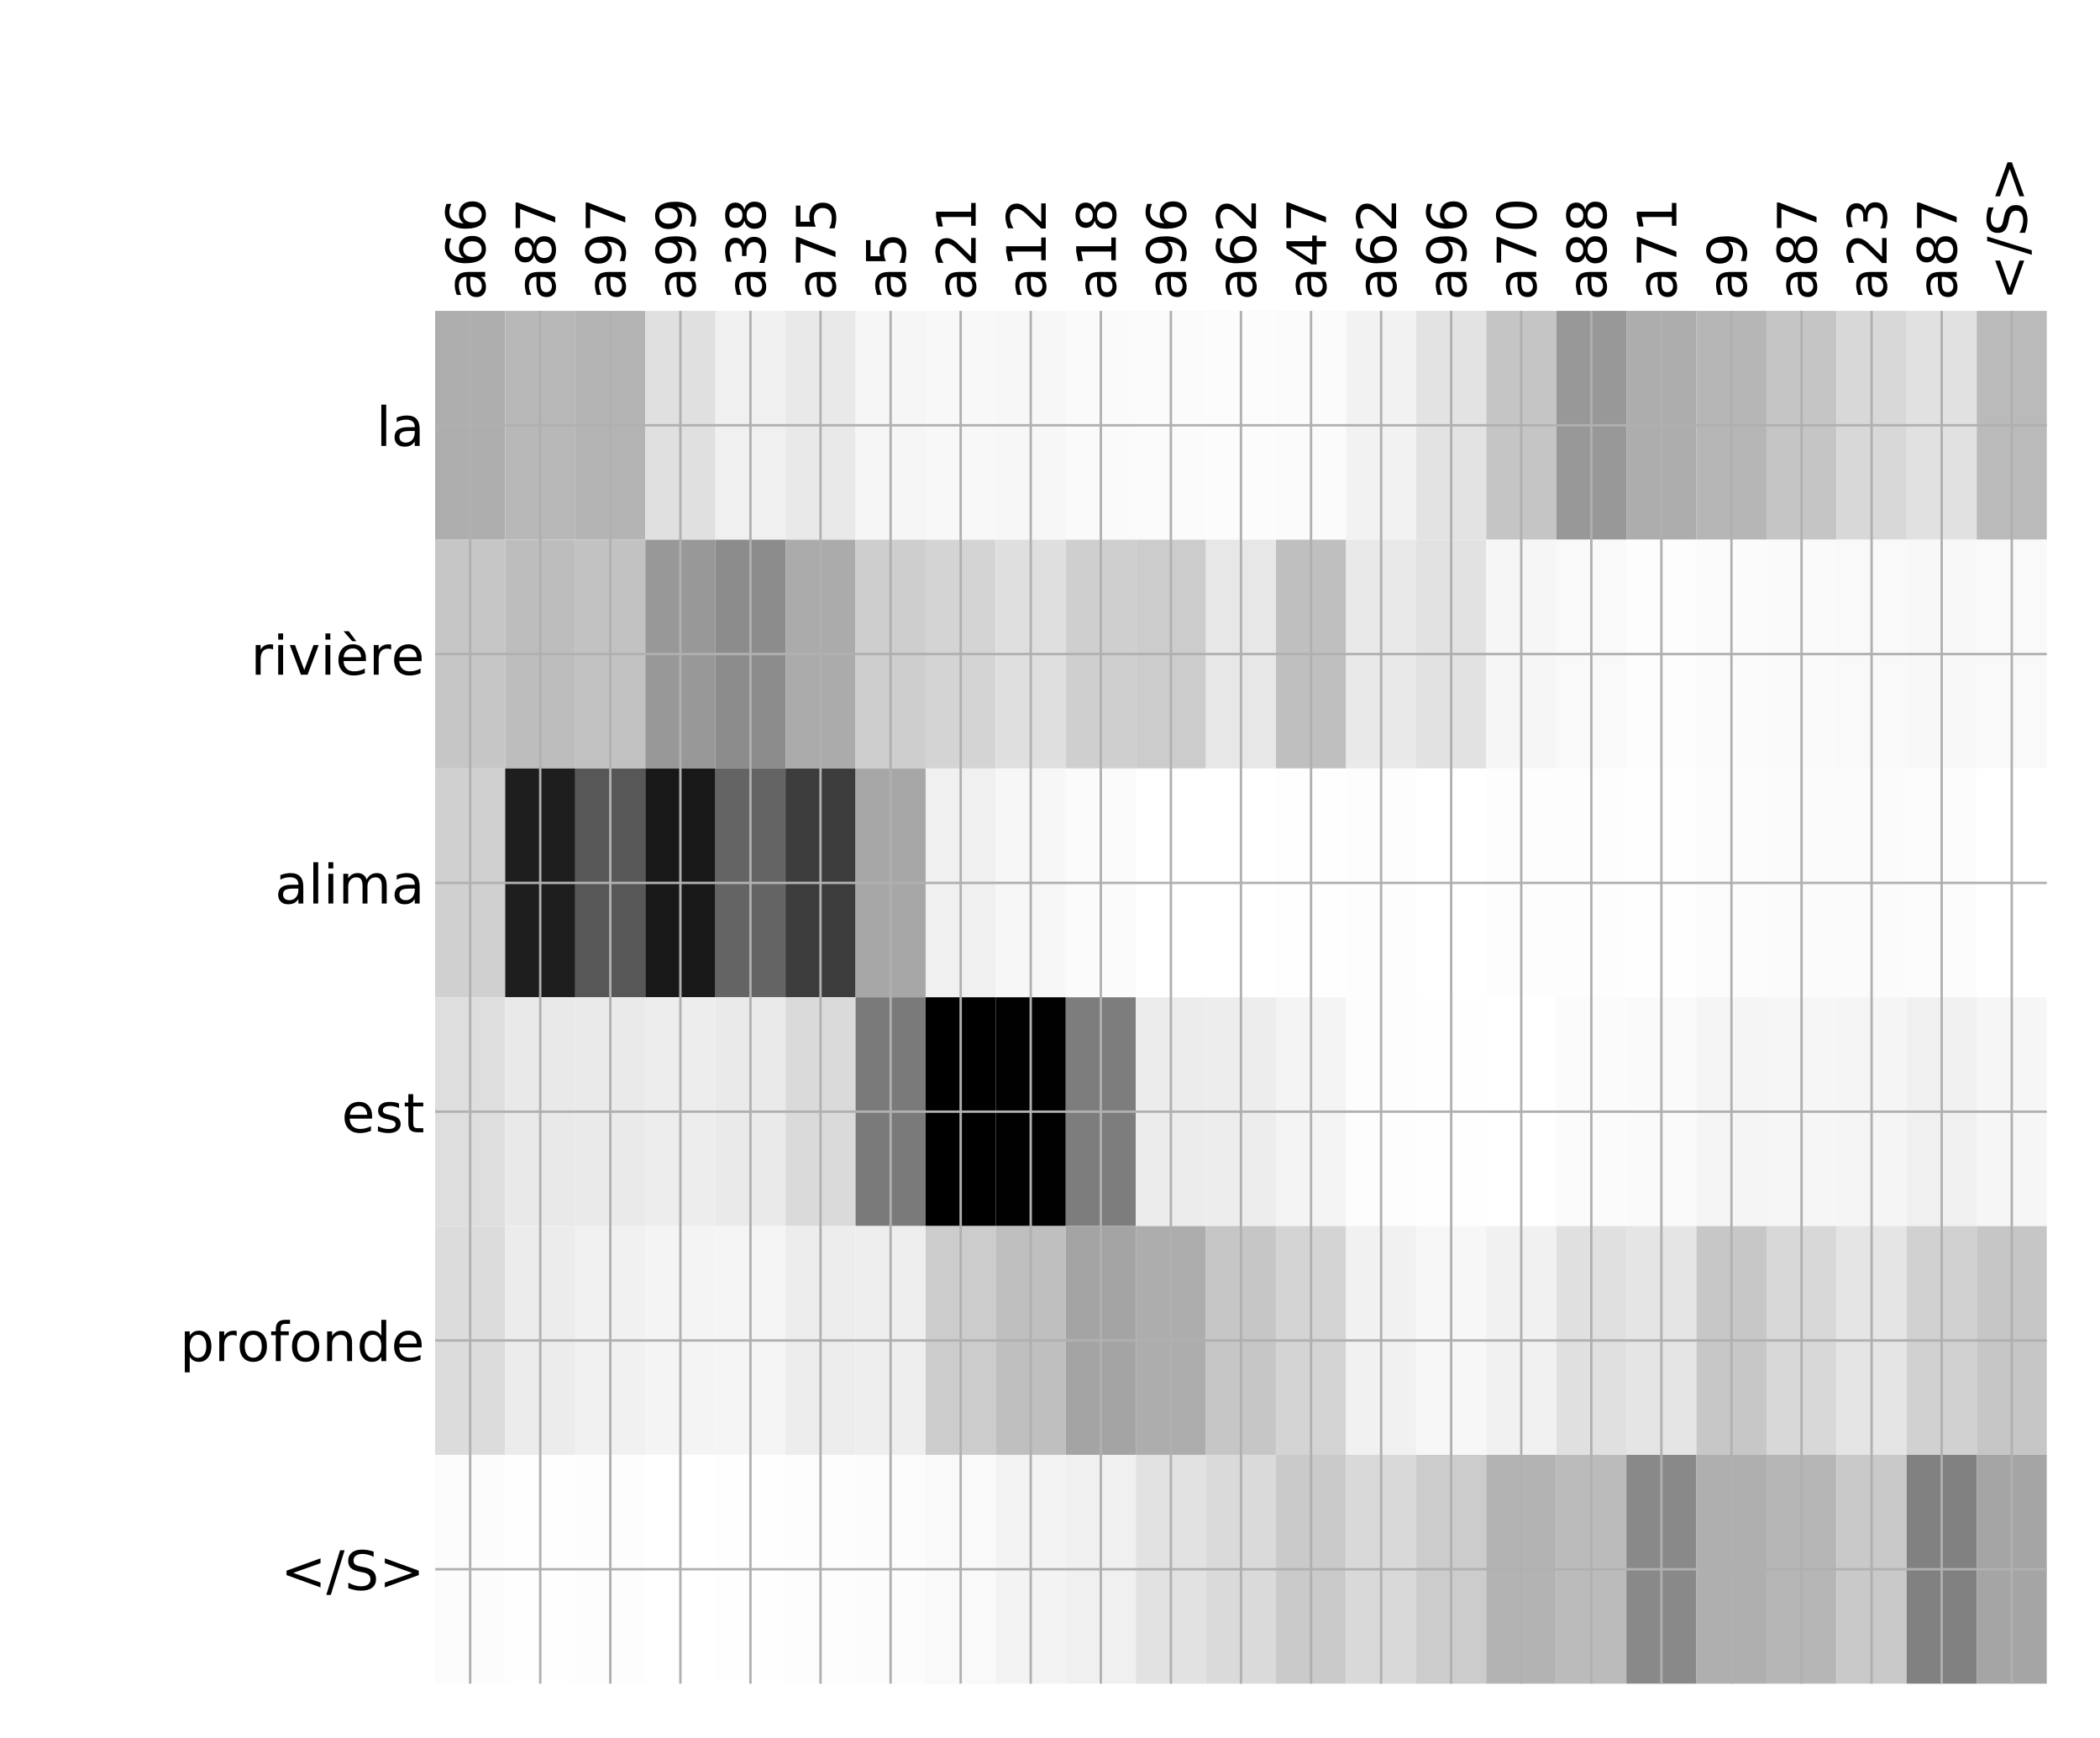 <?xml version="1.0" encoding="utf-8" standalone="no"?>
<!DOCTYPE svg PUBLIC "-//W3C//DTD SVG 1.1//EN"
  "http://www.w3.org/Graphics/SVG/1.1/DTD/svg11.dtd">
<!-- Created with matplotlib (http://matplotlib.org/) -->
<svg height="576pt" version="1.1" viewBox="0 0 696 576" width="696pt" xmlns="http://www.w3.org/2000/svg" xmlns:xlink="http://www.w3.org/1999/xlink">
 <defs>
  <style type="text/css">
*{stroke-linecap:butt;stroke-linejoin:round;}
  </style>
 </defs>
 <g id="figure_1">
  <g id="patch_1">
   <path d="M 0 576 
L 696 576 
L 696 0 
L 0 0 
z
" style="fill:#ffffff;"/>
  </g>
  <g id="axes_1">
   <g id="PolyCollection_1">
    <path clip-path="url(#p028d662ecb)" d="M 144.215 103.033 
L 144.215 178.861 
L 167.438 178.861 
L 167.438 103.033 
L 144.215 103.033 
z
" style="fill:#aeaeae;"/>
    <path clip-path="url(#p028d662ecb)" d="M 167.438 103.033 
L 167.438 178.861 
L 190.662 178.861 
L 190.662 103.033 
L 167.438 103.033 
z
" style="fill:#b8b8b8;"/>
    <path clip-path="url(#p028d662ecb)" d="M 190.662 103.033 
L 190.662 178.861 
L 213.886 178.861 
L 213.886 103.033 
L 190.662 103.033 
z
" style="fill:#b4b4b4;"/>
    <path clip-path="url(#p028d662ecb)" d="M 213.886 103.033 
L 213.886 178.861 
L 237.11 178.861 
L 237.11 103.033 
L 213.886 103.033 
z
" style="fill:#e0e0e0;"/>
    <path clip-path="url(#p028d662ecb)" d="M 237.11 103.033 
L 237.11 178.861 
L 260.334 178.861 
L 260.334 103.033 
L 237.11 103.033 
z
" style="fill:#f0f0f0;"/>
    <path clip-path="url(#p028d662ecb)" d="M 260.334 103.033 
L 260.334 178.861 
L 283.558 178.861 
L 283.558 103.033 
L 260.334 103.033 
z
" style="fill:#e9e9e9;"/>
    <path clip-path="url(#p028d662ecb)" d="M 283.558 103.033 
L 283.558 178.861 
L 306.782 178.861 
L 306.782 103.033 
L 283.558 103.033 
z
" style="fill:#f6f6f6;"/>
    <path clip-path="url(#p028d662ecb)" d="M 306.782 103.033 
L 306.782 178.861 
L 330.006 178.861 
L 330.006 103.033 
L 306.782 103.033 
z
" style="fill:#f8f8f8;"/>
    <path clip-path="url(#p028d662ecb)" d="M 330.006 103.033 
L 330.006 178.861 
L 353.229 178.861 
L 353.229 103.033 
L 330.006 103.033 
z
" style="fill:#f7f7f7;"/>
    <path clip-path="url(#p028d662ecb)" d="M 353.229 103.033 
L 353.229 178.861 
L 376.453 178.861 
L 376.453 103.033 
L 353.229 103.033 
z
" style="fill:#fafafa;"/>
    <path clip-path="url(#p028d662ecb)" d="M 376.453 103.033 
L 376.453 178.861 
L 399.677 178.861 
L 399.677 103.033 
L 376.453 103.033 
z
" style="fill:#fbfbfb;"/>
    <path clip-path="url(#p028d662ecb)" d="M 399.677 103.033 
L 399.677 178.861 
L 422.901 178.861 
L 422.901 103.033 
L 399.677 103.033 
z
" style="fill:#fcfcfc;"/>
    <path clip-path="url(#p028d662ecb)" d="M 422.901 103.033 
L 422.901 178.861 
L 446.125 178.861 
L 446.125 103.033 
L 422.901 103.033 
z
" style="fill:#fbfbfb;"/>
    <path clip-path="url(#p028d662ecb)" d="M 446.125 103.033 
L 446.125 178.861 
L 469.349 178.861 
L 469.349 103.033 
L 446.125 103.033 
z
" style="fill:#f2f2f2;"/>
    <path clip-path="url(#p028d662ecb)" d="M 469.349 103.033 
L 469.349 178.861 
L 492.573 178.861 
L 492.573 103.033 
L 469.349 103.033 
z
" style="fill:#e3e3e3;"/>
    <path clip-path="url(#p028d662ecb)" d="M 492.573 103.033 
L 492.573 178.861 
L 515.796 178.861 
L 515.796 103.033 
L 492.573 103.033 
z
" style="fill:#c5c5c5;"/>
    <path clip-path="url(#p028d662ecb)" d="M 515.796 103.033 
L 515.796 178.861 
L 539.02 178.861 
L 539.02 103.033 
L 515.796 103.033 
z
" style="fill:#989898;"/>
    <path clip-path="url(#p028d662ecb)" d="M 539.02 103.033 
L 539.02 178.861 
L 562.244 178.861 
L 562.244 103.033 
L 539.02 103.033 
z
" style="fill:#adadad;"/>
    <path clip-path="url(#p028d662ecb)" d="M 562.244 103.033 
L 562.244 178.861 
L 585.468 178.861 
L 585.468 103.033 
L 562.244 103.033 
z
" style="fill:#b6b6b6;"/>
    <path clip-path="url(#p028d662ecb)" d="M 585.468 103.033 
L 585.468 178.861 
L 608.692 178.861 
L 608.692 103.033 
L 585.468 103.033 
z
" style="fill:#c5c5c5;"/>
    <path clip-path="url(#p028d662ecb)" d="M 608.692 103.033 
L 608.692 178.861 
L 631.916 178.861 
L 631.916 103.033 
L 608.692 103.033 
z
" style="fill:#d8d8d8;"/>
    <path clip-path="url(#p028d662ecb)" d="M 631.916 103.033 
L 631.916 178.861 
L 655.14 178.861 
L 655.14 103.033 
L 631.916 103.033 
z
" style="fill:#e1e1e1;"/>
    <path clip-path="url(#p028d662ecb)" d="M 655.14 103.033 
L 655.14 178.861 
L 678.364 178.861 
L 678.364 103.033 
L 655.14 103.033 
z
" style="fill:#bababa;"/>
    <path clip-path="url(#p028d662ecb)" d="M 144.215 178.861 
L 144.215 254.689 
L 167.438 254.689 
L 167.438 178.861 
L 144.215 178.861 
z
" style="fill:#c6c6c6;"/>
    <path clip-path="url(#p028d662ecb)" d="M 167.438 178.861 
L 167.438 254.689 
L 190.662 254.689 
L 190.662 178.861 
L 167.438 178.861 
z
" style="fill:#bdbdbd;"/>
    <path clip-path="url(#p028d662ecb)" d="M 190.662 178.861 
L 190.662 254.689 
L 213.886 254.689 
L 213.886 178.861 
L 190.662 178.861 
z
" style="fill:#c2c2c2;"/>
    <path clip-path="url(#p028d662ecb)" d="M 213.886 178.861 
L 213.886 254.689 
L 237.11 254.689 
L 237.11 178.861 
L 213.886 178.861 
z
" style="fill:#989898;"/>
    <path clip-path="url(#p028d662ecb)" d="M 237.11 178.861 
L 237.11 254.689 
L 260.334 254.689 
L 260.334 178.861 
L 237.11 178.861 
z
" style="fill:#8c8c8c;"/>
    <path clip-path="url(#p028d662ecb)" d="M 260.334 178.861 
L 260.334 254.689 
L 283.558 254.689 
L 283.558 178.861 
L 260.334 178.861 
z
" style="fill:#ababab;"/>
    <path clip-path="url(#p028d662ecb)" d="M 283.558 178.861 
L 283.558 254.689 
L 306.782 254.689 
L 306.782 178.861 
L 283.558 178.861 
z
" style="fill:#cecece;"/>
    <path clip-path="url(#p028d662ecb)" d="M 306.782 178.861 
L 306.782 254.689 
L 330.006 254.689 
L 330.006 178.861 
L 306.782 178.861 
z
" style="fill:#d4d4d4;"/>
    <path clip-path="url(#p028d662ecb)" d="M 330.006 178.861 
L 330.006 254.689 
L 353.229 254.689 
L 353.229 178.861 
L 330.006 178.861 
z
" style="fill:#dfdfdf;"/>
    <path clip-path="url(#p028d662ecb)" d="M 353.229 178.861 
L 353.229 254.689 
L 376.453 254.689 
L 376.453 178.861 
L 353.229 178.861 
z
" style="fill:#cfcfcf;"/>
    <path clip-path="url(#p028d662ecb)" d="M 376.453 178.861 
L 376.453 254.689 
L 399.677 254.689 
L 399.677 178.861 
L 376.453 178.861 
z
" style="fill:#cccccc;"/>
    <path clip-path="url(#p028d662ecb)" d="M 399.677 178.861 
L 399.677 254.689 
L 422.901 254.689 
L 422.901 178.861 
L 399.677 178.861 
z
" style="fill:#e7e7e7;"/>
    <path clip-path="url(#p028d662ecb)" d="M 422.901 178.861 
L 422.901 254.689 
L 446.125 254.689 
L 446.125 178.861 
L 422.901 178.861 
z
" style="fill:#bfbfbf;"/>
    <path clip-path="url(#p028d662ecb)" d="M 446.125 178.861 
L 446.125 254.689 
L 469.349 254.689 
L 469.349 178.861 
L 446.125 178.861 
z
" style="fill:#e9e9e9;"/>
    <path clip-path="url(#p028d662ecb)" d="M 469.349 178.861 
L 469.349 254.689 
L 492.573 254.689 
L 492.573 178.861 
L 469.349 178.861 
z
" style="fill:#e2e2e2;"/>
    <path clip-path="url(#p028d662ecb)" d="M 492.573 178.861 
L 492.573 254.689 
L 515.796 254.689 
L 515.796 178.861 
L 492.573 178.861 
z
" style="fill:#f6f6f6;"/>
    <path clip-path="url(#p028d662ecb)" d="M 515.796 178.861 
L 515.796 254.689 
L 539.02 254.689 
L 539.02 178.861 
L 515.796 178.861 
z
" style="fill:#f9f9f9;"/>
    <path clip-path="url(#p028d662ecb)" d="M 539.02 178.861 
L 539.02 254.689 
L 562.244 254.689 
L 562.244 178.861 
L 539.02 178.861 
z
" style="fill:#fdfdfd;"/>
    <path clip-path="url(#p028d662ecb)" d="M 562.244 178.861 
L 562.244 254.689 
L 585.468 254.689 
L 585.468 178.861 
L 562.244 178.861 
z
" style="fill:#fbfbfb;"/>
    <path clip-path="url(#p028d662ecb)" d="M 585.468 178.861 
L 585.468 254.689 
L 608.692 254.689 
L 608.692 178.861 
L 585.468 178.861 
z
" style="fill:#fafafa;"/>
    <path clip-path="url(#p028d662ecb)" d="M 608.692 178.861 
L 608.692 254.689 
L 631.916 254.689 
L 631.916 178.861 
L 608.692 178.861 
z
" style="fill:#f9f9f9;"/>
    <path clip-path="url(#p028d662ecb)" d="M 631.916 178.861 
L 631.916 254.689 
L 655.14 254.689 
L 655.14 178.861 
L 631.916 178.861 
z
" style="fill:#f8f8f8;"/>
    <path clip-path="url(#p028d662ecb)" d="M 655.14 178.861 
L 655.14 254.689 
L 678.364 254.689 
L 678.364 178.861 
L 655.14 178.861 
z
" style="fill:#f9f9f9;"/>
    <path clip-path="url(#p028d662ecb)" d="M 144.215 254.689 
L 144.215 330.517 
L 167.438 330.517 
L 167.438 254.689 
L 144.215 254.689 
z
" style="fill:#d0d0d0;"/>
    <path clip-path="url(#p028d662ecb)" d="M 167.438 254.689 
L 167.438 330.517 
L 190.662 330.517 
L 190.662 254.689 
L 167.438 254.689 
z
" style="fill:#1e1e1e;"/>
    <path clip-path="url(#p028d662ecb)" d="M 190.662 254.689 
L 190.662 330.517 
L 213.886 330.517 
L 213.886 254.689 
L 190.662 254.689 
z
" style="fill:#575757;"/>
    <path clip-path="url(#p028d662ecb)" d="M 213.886 254.689 
L 213.886 330.517 
L 237.11 330.517 
L 237.11 254.689 
L 213.886 254.689 
z
" style="fill:#181818;"/>
    <path clip-path="url(#p028d662ecb)" d="M 237.11 254.689 
L 237.11 330.517 
L 260.334 330.517 
L 260.334 254.689 
L 237.11 254.689 
z
" style="fill:#646464;"/>
    <path clip-path="url(#p028d662ecb)" d="M 260.334 254.689 
L 260.334 330.517 
L 283.558 330.517 
L 283.558 254.689 
L 260.334 254.689 
z
" style="fill:#3c3c3c;"/>
    <path clip-path="url(#p028d662ecb)" d="M 283.558 254.689 
L 283.558 330.517 
L 306.782 330.517 
L 306.782 254.689 
L 283.558 254.689 
z
" style="fill:#a7a7a7;"/>
    <path clip-path="url(#p028d662ecb)" d="M 306.782 254.689 
L 306.782 330.517 
L 330.006 330.517 
L 330.006 254.689 
L 306.782 254.689 
z
" style="fill:#f0f0f0;"/>
    <path clip-path="url(#p028d662ecb)" d="M 330.006 254.689 
L 330.006 330.517 
L 353.229 330.517 
L 353.229 254.689 
L 330.006 254.689 
z
" style="fill:#f7f7f7;"/>
    <path clip-path="url(#p028d662ecb)" d="M 353.229 254.689 
L 353.229 330.517 
L 376.453 330.517 
L 376.453 254.689 
L 353.229 254.689 
z
" style="fill:#fbfbfb;"/>
    <path clip-path="url(#p028d662ecb)" d="M 376.453 254.689 
L 376.453 330.517 
L 399.677 330.517 
L 399.677 254.689 
L 376.453 254.689 
z
" style="fill:#ffffff;"/>
    <path clip-path="url(#p028d662ecb)" d="M 399.677 254.689 
L 399.677 330.517 
L 422.901 330.517 
L 422.901 254.689 
L 399.677 254.689 
z
" style="fill:#ffffff;"/>
    <path clip-path="url(#p028d662ecb)" d="M 422.901 254.689 
L 422.901 330.517 
L 446.125 330.517 
L 446.125 254.689 
L 422.901 254.689 
z
" style="fill:#fefefe;"/>
    <path clip-path="url(#p028d662ecb)" d="M 446.125 254.689 
L 446.125 330.517 
L 469.349 330.517 
L 469.349 254.689 
L 446.125 254.689 
z
" style="fill:#fdfdfd;"/>
    <path clip-path="url(#p028d662ecb)" d="M 469.349 254.689 
L 469.349 330.517 
L 492.573 330.517 
L 492.573 254.689 
L 469.349 254.689 
z
" style="fill:#ffffff;"/>
    <path clip-path="url(#p028d662ecb)" d="M 492.573 254.689 
L 492.573 330.517 
L 515.796 330.517 
L 515.796 254.689 
L 492.573 254.689 
z
" style="fill:#fdfdfd;"/>
    <path clip-path="url(#p028d662ecb)" d="M 515.796 254.689 
L 515.796 330.517 
L 539.02 330.517 
L 539.02 254.689 
L 515.796 254.689 
z
" style="fill:#fdfdfd;"/>
    <path clip-path="url(#p028d662ecb)" d="M 539.02 254.689 
L 539.02 330.517 
L 562.244 330.517 
L 562.244 254.689 
L 539.02 254.689 
z
" style="fill:#fefefe;"/>
    <path clip-path="url(#p028d662ecb)" d="M 562.244 254.689 
L 562.244 330.517 
L 585.468 330.517 
L 585.468 254.689 
L 562.244 254.689 
z
" style="fill:#fcfcfc;"/>
    <path clip-path="url(#p028d662ecb)" d="M 585.468 254.689 
L 585.468 330.517 
L 608.692 330.517 
L 608.692 254.689 
L 585.468 254.689 
z
" style="fill:#fbfbfb;"/>
    <path clip-path="url(#p028d662ecb)" d="M 608.692 254.689 
L 608.692 330.517 
L 631.916 330.517 
L 631.916 254.689 
L 608.692 254.689 
z
" style="fill:#fbfbfb;"/>
    <path clip-path="url(#p028d662ecb)" d="M 631.916 254.689 
L 631.916 330.517 
L 655.14 330.517 
L 655.14 254.689 
L 631.916 254.689 
z
" style="fill:#fcfcfc;"/>
    <path clip-path="url(#p028d662ecb)" d="M 655.14 254.689 
L 655.14 330.517 
L 678.364 330.517 
L 678.364 254.689 
L 655.14 254.689 
z
" style="fill:#ffffff;"/>
    <path clip-path="url(#p028d662ecb)" d="M 144.215 330.517 
L 144.215 406.344 
L 167.438 406.344 
L 167.438 330.517 
L 144.215 330.517 
z
" style="fill:#dedede;"/>
    <path clip-path="url(#p028d662ecb)" d="M 167.438 330.517 
L 167.438 406.344 
L 190.662 406.344 
L 190.662 330.517 
L 167.438 330.517 
z
" style="fill:#e9e9e9;"/>
    <path clip-path="url(#p028d662ecb)" d="M 190.662 330.517 
L 190.662 406.344 
L 213.886 406.344 
L 213.886 330.517 
L 190.662 330.517 
z
" style="fill:#eaeaea;"/>
    <path clip-path="url(#p028d662ecb)" d="M 213.886 330.517 
L 213.886 406.344 
L 237.11 406.344 
L 237.11 330.517 
L 213.886 330.517 
z
" style="fill:#ededed;"/>
    <path clip-path="url(#p028d662ecb)" d="M 237.11 330.517 
L 237.11 406.344 
L 260.334 406.344 
L 260.334 330.517 
L 237.11 330.517 
z
" style="fill:#eaeaea;"/>
    <path clip-path="url(#p028d662ecb)" d="M 260.334 330.517 
L 260.334 406.344 
L 283.558 406.344 
L 283.558 330.517 
L 260.334 330.517 
z
" style="fill:#dadada;"/>
    <path clip-path="url(#p028d662ecb)" d="M 283.558 330.517 
L 283.558 406.344 
L 306.782 406.344 
L 306.782 330.517 
L 283.558 330.517 
z
" style="fill:#7a7a7a;"/>
    <path clip-path="url(#p028d662ecb)" d="M 306.782 330.517 
L 306.782 406.344 
L 330.006 406.344 
L 330.006 330.517 
L 306.782 330.517 
z
"/>
    <path clip-path="url(#p028d662ecb)" d="M 330.006 330.517 
L 330.006 406.344 
L 353.229 406.344 
L 353.229 330.517 
L 330.006 330.517 
z
" style="fill:#010101;"/>
    <path clip-path="url(#p028d662ecb)" d="M 353.229 330.517 
L 353.229 406.344 
L 376.453 406.344 
L 376.453 330.517 
L 353.229 330.517 
z
" style="fill:#7d7d7d;"/>
    <path clip-path="url(#p028d662ecb)" d="M 376.453 330.517 
L 376.453 406.344 
L 399.677 406.344 
L 399.677 330.517 
L 376.453 330.517 
z
" style="fill:#ececec;"/>
    <path clip-path="url(#p028d662ecb)" d="M 399.677 330.517 
L 399.677 406.344 
L 422.901 406.344 
L 422.901 330.517 
L 399.677 330.517 
z
" style="fill:#ededed;"/>
    <path clip-path="url(#p028d662ecb)" d="M 422.901 330.517 
L 422.901 406.344 
L 446.125 406.344 
L 446.125 330.517 
L 422.901 330.517 
z
" style="fill:#f4f4f4;"/>
    <path clip-path="url(#p028d662ecb)" d="M 446.125 330.517 
L 446.125 406.344 
L 469.349 406.344 
L 469.349 330.517 
L 446.125 330.517 
z
" style="fill:#fdfdfd;"/>
    <path clip-path="url(#p028d662ecb)" d="M 469.349 330.517 
L 469.349 406.344 
L 492.573 406.344 
L 492.573 330.517 
L 469.349 330.517 
z
" style="fill:#fefefe;"/>
    <path clip-path="url(#p028d662ecb)" d="M 492.573 330.517 
L 492.573 406.344 
L 515.796 406.344 
L 515.796 330.517 
L 492.573 330.517 
z
" style="fill:#ffffff;"/>
    <path clip-path="url(#p028d662ecb)" d="M 515.796 330.517 
L 515.796 406.344 
L 539.02 406.344 
L 539.02 330.517 
L 515.796 330.517 
z
" style="fill:#fbfbfb;"/>
    <path clip-path="url(#p028d662ecb)" d="M 539.02 330.517 
L 539.02 406.344 
L 562.244 406.344 
L 562.244 330.517 
L 539.02 330.517 
z
" style="fill:#fafafa;"/>
    <path clip-path="url(#p028d662ecb)" d="M 562.244 330.517 
L 562.244 406.344 
L 585.468 406.344 
L 585.468 330.517 
L 562.244 330.517 
z
" style="fill:#f5f5f5;"/>
    <path clip-path="url(#p028d662ecb)" d="M 585.468 330.517 
L 585.468 406.344 
L 608.692 406.344 
L 608.692 330.517 
L 585.468 330.517 
z
" style="fill:#f6f6f6;"/>
    <path clip-path="url(#p028d662ecb)" d="M 608.692 330.517 
L 608.692 406.344 
L 631.916 406.344 
L 631.916 330.517 
L 608.692 330.517 
z
" style="fill:#f5f5f5;"/>
    <path clip-path="url(#p028d662ecb)" d="M 631.916 330.517 
L 631.916 406.344 
L 655.14 406.344 
L 655.14 330.517 
L 631.916 330.517 
z
" style="fill:#f0f0f0;"/>
    <path clip-path="url(#p028d662ecb)" d="M 655.14 330.517 
L 655.14 406.344 
L 678.364 406.344 
L 678.364 330.517 
L 655.14 330.517 
z
" style="fill:#f6f6f6;"/>
    <path clip-path="url(#p028d662ecb)" d="M 144.215 406.344 
L 144.215 482.172 
L 167.438 482.172 
L 167.438 406.344 
L 144.215 406.344 
z
" style="fill:#dcdcdc;"/>
    <path clip-path="url(#p028d662ecb)" d="M 167.438 406.344 
L 167.438 482.172 
L 190.662 482.172 
L 190.662 406.344 
L 167.438 406.344 
z
" style="fill:#ececec;"/>
    <path clip-path="url(#p028d662ecb)" d="M 190.662 406.344 
L 190.662 482.172 
L 213.886 482.172 
L 213.886 406.344 
L 190.662 406.344 
z
" style="fill:#f1f1f1;"/>
    <path clip-path="url(#p028d662ecb)" d="M 213.886 406.344 
L 213.886 482.172 
L 237.11 482.172 
L 237.11 406.344 
L 213.886 406.344 
z
" style="fill:#f4f4f4;"/>
    <path clip-path="url(#p028d662ecb)" d="M 237.11 406.344 
L 237.11 482.172 
L 260.334 482.172 
L 260.334 406.344 
L 237.11 406.344 
z
" style="fill:#f5f5f5;"/>
    <path clip-path="url(#p028d662ecb)" d="M 260.334 406.344 
L 260.334 482.172 
L 283.558 482.172 
L 283.558 406.344 
L 260.334 406.344 
z
" style="fill:#ededed;"/>
    <path clip-path="url(#p028d662ecb)" d="M 283.558 406.344 
L 283.558 482.172 
L 306.782 482.172 
L 306.782 406.344 
L 283.558 406.344 
z
" style="fill:#eeeeee;"/>
    <path clip-path="url(#p028d662ecb)" d="M 306.782 406.344 
L 306.782 482.172 
L 330.006 482.172 
L 330.006 406.344 
L 306.782 406.344 
z
" style="fill:#cccccc;"/>
    <path clip-path="url(#p028d662ecb)" d="M 330.006 406.344 
L 330.006 482.172 
L 353.229 482.172 
L 353.229 406.344 
L 330.006 406.344 
z
" style="fill:#bfbfbf;"/>
    <path clip-path="url(#p028d662ecb)" d="M 353.229 406.344 
L 353.229 482.172 
L 376.453 482.172 
L 376.453 406.344 
L 353.229 406.344 
z
" style="fill:#a4a4a4;"/>
    <path clip-path="url(#p028d662ecb)" d="M 376.453 406.344 
L 376.453 482.172 
L 399.677 482.172 
L 399.677 406.344 
L 376.453 406.344 
z
" style="fill:#adadad;"/>
    <path clip-path="url(#p028d662ecb)" d="M 399.677 406.344 
L 399.677 482.172 
L 422.901 482.172 
L 422.901 406.344 
L 399.677 406.344 
z
" style="fill:#c6c6c6;"/>
    <path clip-path="url(#p028d662ecb)" d="M 422.901 406.344 
L 422.901 482.172 
L 446.125 482.172 
L 446.125 406.344 
L 422.901 406.344 
z
" style="fill:#d4d4d4;"/>
    <path clip-path="url(#p028d662ecb)" d="M 446.125 406.344 
L 446.125 482.172 
L 469.349 482.172 
L 469.349 406.344 
L 446.125 406.344 
z
" style="fill:#f1f1f1;"/>
    <path clip-path="url(#p028d662ecb)" d="M 469.349 406.344 
L 469.349 482.172 
L 492.573 482.172 
L 492.573 406.344 
L 469.349 406.344 
z
" style="fill:#f7f7f7;"/>
    <path clip-path="url(#p028d662ecb)" d="M 492.573 406.344 
L 492.573 482.172 
L 515.796 482.172 
L 515.796 406.344 
L 492.573 406.344 
z
" style="fill:#f1f1f1;"/>
    <path clip-path="url(#p028d662ecb)" d="M 515.796 406.344 
L 515.796 482.172 
L 539.02 482.172 
L 539.02 406.344 
L 515.796 406.344 
z
" style="fill:#e0e0e0;"/>
    <path clip-path="url(#p028d662ecb)" d="M 539.02 406.344 
L 539.02 482.172 
L 562.244 482.172 
L 562.244 406.344 
L 539.02 406.344 
z
" style="fill:#e5e5e5;"/>
    <path clip-path="url(#p028d662ecb)" d="M 562.244 406.344 
L 562.244 482.172 
L 585.468 482.172 
L 585.468 406.344 
L 562.244 406.344 
z
" style="fill:#c7c7c7;"/>
    <path clip-path="url(#p028d662ecb)" d="M 585.468 406.344 
L 585.468 482.172 
L 608.692 482.172 
L 608.692 406.344 
L 585.468 406.344 
z
" style="fill:#d8d8d8;"/>
    <path clip-path="url(#p028d662ecb)" d="M 608.692 406.344 
L 608.692 482.172 
L 631.916 482.172 
L 631.916 406.344 
L 608.692 406.344 
z
" style="fill:#e5e5e5;"/>
    <path clip-path="url(#p028d662ecb)" d="M 631.916 406.344 
L 631.916 482.172 
L 655.14 482.172 
L 655.14 406.344 
L 631.916 406.344 
z
" style="fill:#d1d1d1;"/>
    <path clip-path="url(#p028d662ecb)" d="M 655.14 406.344 
L 655.14 482.172 
L 678.364 482.172 
L 678.364 406.344 
L 655.14 406.344 
z
" style="fill:#c6c6c6;"/>
    <path clip-path="url(#p028d662ecb)" d="M 144.215 482.172 
L 144.215 558 
L 167.438 558 
L 167.438 482.172 
L 144.215 482.172 
z
" style="fill:#fcfcfc;"/>
    <path clip-path="url(#p028d662ecb)" d="M 167.438 482.172 
L 167.438 558 
L 190.662 558 
L 190.662 482.172 
L 167.438 482.172 
z
" style="fill:#fefefe;"/>
    <path clip-path="url(#p028d662ecb)" d="M 190.662 482.172 
L 190.662 558 
L 213.886 558 
L 213.886 482.172 
L 190.662 482.172 
z
" style="fill:#fdfdfd;"/>
    <path clip-path="url(#p028d662ecb)" d="M 213.886 482.172 
L 213.886 558 
L 237.11 558 
L 237.11 482.172 
L 213.886 482.172 
z
" style="fill:#ffffff;"/>
    <path clip-path="url(#p028d662ecb)" d="M 237.11 482.172 
L 237.11 558 
L 260.334 558 
L 260.334 482.172 
L 237.11 482.172 
z
" style="fill:#fefefe;"/>
    <path clip-path="url(#p028d662ecb)" d="M 260.334 482.172 
L 260.334 558 
L 283.558 558 
L 283.558 482.172 
L 260.334 482.172 
z
" style="fill:#fdfdfd;"/>
    <path clip-path="url(#p028d662ecb)" d="M 283.558 482.172 
L 283.558 558 
L 306.782 558 
L 306.782 482.172 
L 283.558 482.172 
z
" style="fill:#fcfcfc;"/>
    <path clip-path="url(#p028d662ecb)" d="M 306.782 482.172 
L 306.782 558 
L 330.006 558 
L 330.006 482.172 
L 306.782 482.172 
z
" style="fill:#f9f9f9;"/>
    <path clip-path="url(#p028d662ecb)" d="M 330.006 482.172 
L 330.006 558 
L 353.229 558 
L 353.229 482.172 
L 330.006 482.172 
z
" style="fill:#f3f3f3;"/>
    <path clip-path="url(#p028d662ecb)" d="M 353.229 482.172 
L 353.229 558 
L 376.453 558 
L 376.453 482.172 
L 353.229 482.172 
z
" style="fill:#f0f0f0;"/>
    <path clip-path="url(#p028d662ecb)" d="M 376.453 482.172 
L 376.453 558 
L 399.677 558 
L 399.677 482.172 
L 376.453 482.172 
z
" style="fill:#e2e2e2;"/>
    <path clip-path="url(#p028d662ecb)" d="M 399.677 482.172 
L 399.677 558 
L 422.901 558 
L 422.901 482.172 
L 399.677 482.172 
z
" style="fill:#dadada;"/>
    <path clip-path="url(#p028d662ecb)" d="M 422.901 482.172 
L 422.901 558 
L 446.125 558 
L 446.125 482.172 
L 422.901 482.172 
z
" style="fill:#cacaca;"/>
    <path clip-path="url(#p028d662ecb)" d="M 446.125 482.172 
L 446.125 558 
L 469.349 558 
L 469.349 482.172 
L 446.125 482.172 
z
" style="fill:#d9d9d9;"/>
    <path clip-path="url(#p028d662ecb)" d="M 469.349 482.172 
L 469.349 558 
L 492.573 558 
L 492.573 482.172 
L 469.349 482.172 
z
" style="fill:#cccccc;"/>
    <path clip-path="url(#p028d662ecb)" d="M 492.573 482.172 
L 492.573 558 
L 515.796 558 
L 515.796 482.172 
L 492.573 482.172 
z
" style="fill:#b3b3b3;"/>
    <path clip-path="url(#p028d662ecb)" d="M 515.796 482.172 
L 515.796 558 
L 539.02 558 
L 539.02 482.172 
L 515.796 482.172 
z
" style="fill:#bbbbbb;"/>
    <path clip-path="url(#p028d662ecb)" d="M 539.02 482.172 
L 539.02 558 
L 562.244 558 
L 562.244 482.172 
L 539.02 482.172 
z
" style="fill:#898989;"/>
    <path clip-path="url(#p028d662ecb)" d="M 562.244 482.172 
L 562.244 558 
L 585.468 558 
L 585.468 482.172 
L 562.244 482.172 
z
" style="fill:#afafaf;"/>
    <path clip-path="url(#p028d662ecb)" d="M 585.468 482.172 
L 585.468 558 
L 608.692 558 
L 608.692 482.172 
L 585.468 482.172 
z
" style="fill:#b6b6b6;"/>
    <path clip-path="url(#p028d662ecb)" d="M 608.692 482.172 
L 608.692 558 
L 631.916 558 
L 631.916 482.172 
L 608.692 482.172 
z
" style="fill:#c9c9c9;"/>
    <path clip-path="url(#p028d662ecb)" d="M 631.916 482.172 
L 631.916 558 
L 655.14 558 
L 655.14 482.172 
L 631.916 482.172 
z
" style="fill:#818181;"/>
    <path clip-path="url(#p028d662ecb)" d="M 655.14 482.172 
L 655.14 558 
L 678.364 558 
L 678.364 482.172 
L 655.14 482.172 
z
" style="fill:#a5a5a5;"/>
   </g>
   <g id="matplotlib.axis_1">
    <g id="xtick_1">
     <g id="line2d_1">
      <path clip-path="url(#p028d662ecb)" d="M 155.827 558 
L 155.827 103.033 
" style="fill:none;stroke:#b0b0b0;stroke-linecap:square;stroke-width:0.8;"/>
     </g>
     <g id="line2d_2"/>
     <g id="text_1">
      <!-- a66 -->
      <defs>
       <path d="M 34.281 27.484 
Q 23.391 27.484 19.188 25 
Q 14.984 22.516 14.984 16.5 
Q 14.984 11.719 18.141 8.906 
Q 21.297 6.109 26.703 6.109 
Q 34.188 6.109 38.703 11.406 
Q 43.219 16.703 43.219 25.484 
L 43.219 27.484 
z
M 52.203 31.203 
L 52.203 0 
L 43.219 0 
L 43.219 8.297 
Q 40.141 3.328 35.547 0.953 
Q 30.953 -1.422 24.312 -1.422 
Q 15.922 -1.422 10.953 3.297 
Q 6 8.016 6 15.922 
Q 6 25.141 12.172 29.828 
Q 18.359 34.516 30.609 34.516 
L 43.219 34.516 
L 43.219 35.406 
Q 43.219 41.609 39.141 45 
Q 35.062 48.391 27.688 48.391 
Q 23 48.391 18.547 47.266 
Q 14.109 46.141 10.016 43.891 
L 10.016 52.203 
Q 14.938 54.109 19.578 55.047 
Q 24.219 56 28.609 56 
Q 40.484 56 46.344 49.844 
Q 52.203 43.703 52.203 31.203 
z
" id="DejaVuSans-61"/>
       <path d="M 33.016 40.375 
Q 26.375 40.375 22.484 35.828 
Q 18.609 31.297 18.609 23.391 
Q 18.609 15.531 22.484 10.953 
Q 26.375 6.391 33.016 6.391 
Q 39.656 6.391 43.531 10.953 
Q 47.406 15.531 47.406 23.391 
Q 47.406 31.297 43.531 35.828 
Q 39.656 40.375 33.016 40.375 
z
M 52.594 71.297 
L 52.594 62.312 
Q 48.875 64.062 45.094 64.984 
Q 41.312 65.922 37.594 65.922 
Q 27.828 65.922 22.672 59.328 
Q 17.531 52.734 16.797 39.406 
Q 19.672 43.656 24.016 45.922 
Q 28.375 48.188 33.594 48.188 
Q 44.578 48.188 50.953 41.516 
Q 57.328 34.859 57.328 23.391 
Q 57.328 12.156 50.688 5.359 
Q 44.047 -1.422 33.016 -1.422 
Q 20.359 -1.422 13.672 8.266 
Q 6.984 17.969 6.984 36.375 
Q 6.984 53.656 15.188 63.938 
Q 23.391 74.219 37.203 74.219 
Q 40.922 74.219 44.703 73.484 
Q 48.484 72.75 52.594 71.297 
z
" id="DejaVuSans-36"/>
      </defs>
      <g transform="translate(160.793 99.533)rotate(-90)scale(0.18 -0.18)">
       <use xlink:href="#DejaVuSans-61"/>
       <use x="61.279" xlink:href="#DejaVuSans-36"/>
       <use x="124.902" xlink:href="#DejaVuSans-36"/>
      </g>
     </g>
    </g>
    <g id="xtick_2">
     <g id="line2d_3">
      <path clip-path="url(#p028d662ecb)" d="M 179.05 558 
L 179.05 103.033 
" style="fill:none;stroke:#b0b0b0;stroke-linecap:square;stroke-width:0.8;"/>
     </g>
     <g id="line2d_4"/>
     <g id="text_2">
      <!-- a87 -->
      <defs>
       <path d="M 31.781 34.625 
Q 24.75 34.625 20.719 30.859 
Q 16.703 27.094 16.703 20.516 
Q 16.703 13.922 20.719 10.156 
Q 24.75 6.391 31.781 6.391 
Q 38.812 6.391 42.859 10.172 
Q 46.922 13.969 46.922 20.516 
Q 46.922 27.094 42.891 30.859 
Q 38.875 34.625 31.781 34.625 
z
M 21.922 38.812 
Q 15.578 40.375 12.031 44.719 
Q 8.5 49.078 8.5 55.328 
Q 8.5 64.062 14.719 69.141 
Q 20.953 74.219 31.781 74.219 
Q 42.672 74.219 48.875 69.141 
Q 55.078 64.062 55.078 55.328 
Q 55.078 49.078 51.531 44.719 
Q 48 40.375 41.703 38.812 
Q 48.828 37.156 52.797 32.312 
Q 56.781 27.484 56.781 20.516 
Q 56.781 9.906 50.312 4.234 
Q 43.844 -1.422 31.781 -1.422 
Q 19.734 -1.422 13.25 4.234 
Q 6.781 9.906 6.781 20.516 
Q 6.781 27.484 10.781 32.312 
Q 14.797 37.156 21.922 38.812 
z
M 18.312 54.391 
Q 18.312 48.734 21.844 45.562 
Q 25.391 42.391 31.781 42.391 
Q 38.141 42.391 41.719 45.562 
Q 45.312 48.734 45.312 54.391 
Q 45.312 60.062 41.719 63.234 
Q 38.141 66.406 31.781 66.406 
Q 25.391 66.406 21.844 63.234 
Q 18.312 60.062 18.312 54.391 
z
" id="DejaVuSans-38"/>
       <path d="M 8.203 72.906 
L 55.078 72.906 
L 55.078 68.703 
L 28.609 0 
L 18.312 0 
L 43.219 64.594 
L 8.203 64.594 
z
" id="DejaVuSans-37"/>
      </defs>
      <g transform="translate(184.017 99.533)rotate(-90)scale(0.18 -0.18)">
       <use xlink:href="#DejaVuSans-61"/>
       <use x="61.279" xlink:href="#DejaVuSans-38"/>
       <use x="124.902" xlink:href="#DejaVuSans-37"/>
      </g>
     </g>
    </g>
    <g id="xtick_3">
     <g id="line2d_5">
      <path clip-path="url(#p028d662ecb)" d="M 202.274 558 
L 202.274 103.033 
" style="fill:none;stroke:#b0b0b0;stroke-linecap:square;stroke-width:0.8;"/>
     </g>
     <g id="line2d_6"/>
     <g id="text_3">
      <!-- a97 -->
      <defs>
       <path d="M 10.984 1.516 
L 10.984 10.5 
Q 14.703 8.734 18.5 7.812 
Q 22.312 6.891 25.984 6.891 
Q 35.75 6.891 40.891 13.453 
Q 46.047 20.016 46.781 33.406 
Q 43.953 29.203 39.594 26.953 
Q 35.25 24.703 29.984 24.703 
Q 19.047 24.703 12.672 31.312 
Q 6.297 37.938 6.297 49.422 
Q 6.297 60.641 12.938 67.422 
Q 19.578 74.219 30.609 74.219 
Q 43.266 74.219 49.922 64.516 
Q 56.594 54.828 56.594 36.375 
Q 56.594 19.141 48.406 8.859 
Q 40.234 -1.422 26.422 -1.422 
Q 22.703 -1.422 18.891 -0.688 
Q 15.094 0.047 10.984 1.516 
z
M 30.609 32.422 
Q 37.25 32.422 41.125 36.953 
Q 45.016 41.5 45.016 49.422 
Q 45.016 57.281 41.125 61.844 
Q 37.25 66.406 30.609 66.406 
Q 23.969 66.406 20.094 61.844 
Q 16.219 57.281 16.219 49.422 
Q 16.219 41.5 20.094 36.953 
Q 23.969 32.422 30.609 32.422 
z
" id="DejaVuSans-39"/>
      </defs>
      <g transform="translate(207.241 99.533)rotate(-90)scale(0.18 -0.18)">
       <use xlink:href="#DejaVuSans-61"/>
       <use x="61.279" xlink:href="#DejaVuSans-39"/>
       <use x="124.902" xlink:href="#DejaVuSans-37"/>
      </g>
     </g>
    </g>
    <g id="xtick_4">
     <g id="line2d_7">
      <path clip-path="url(#p028d662ecb)" d="M 225.498 558 
L 225.498 103.033 
" style="fill:none;stroke:#b0b0b0;stroke-linecap:square;stroke-width:0.8;"/>
     </g>
     <g id="line2d_8"/>
     <g id="text_4">
      <!-- a99 -->
      <g transform="translate(230.465 99.533)rotate(-90)scale(0.18 -0.18)">
       <use xlink:href="#DejaVuSans-61"/>
       <use x="61.279" xlink:href="#DejaVuSans-39"/>
       <use x="124.902" xlink:href="#DejaVuSans-39"/>
      </g>
     </g>
    </g>
    <g id="xtick_5">
     <g id="line2d_9">
      <path clip-path="url(#p028d662ecb)" d="M 248.722 558 
L 248.722 103.033 
" style="fill:none;stroke:#b0b0b0;stroke-linecap:square;stroke-width:0.8;"/>
     </g>
     <g id="line2d_10"/>
     <g id="text_5">
      <!-- a38 -->
      <defs>
       <path d="M 40.578 39.312 
Q 47.656 37.797 51.625 33 
Q 55.609 28.219 55.609 21.188 
Q 55.609 10.406 48.188 4.484 
Q 40.766 -1.422 27.094 -1.422 
Q 22.516 -1.422 17.656 -0.516 
Q 12.797 0.391 7.625 2.203 
L 7.625 11.719 
Q 11.719 9.328 16.594 8.109 
Q 21.484 6.891 26.812 6.891 
Q 36.078 6.891 40.938 10.547 
Q 45.797 14.203 45.797 21.188 
Q 45.797 27.641 41.281 31.266 
Q 36.766 34.906 28.719 34.906 
L 20.219 34.906 
L 20.219 43.016 
L 29.109 43.016 
Q 36.375 43.016 40.234 45.922 
Q 44.094 48.828 44.094 54.297 
Q 44.094 59.906 40.109 62.906 
Q 36.141 65.922 28.719 65.922 
Q 24.656 65.922 20.016 65.031 
Q 15.375 64.156 9.812 62.312 
L 9.812 71.094 
Q 15.438 72.656 20.344 73.438 
Q 25.25 74.219 29.594 74.219 
Q 40.828 74.219 47.359 69.109 
Q 53.906 64.016 53.906 55.328 
Q 53.906 49.266 50.438 45.094 
Q 46.969 40.922 40.578 39.312 
z
" id="DejaVuSans-33"/>
      </defs>
      <g transform="translate(253.689 99.533)rotate(-90)scale(0.18 -0.18)">
       <use xlink:href="#DejaVuSans-61"/>
       <use x="61.279" xlink:href="#DejaVuSans-33"/>
       <use x="124.902" xlink:href="#DejaVuSans-38"/>
      </g>
     </g>
    </g>
    <g id="xtick_6">
     <g id="line2d_11">
      <path clip-path="url(#p028d662ecb)" d="M 271.946 558 
L 271.946 103.033 
" style="fill:none;stroke:#b0b0b0;stroke-linecap:square;stroke-width:0.8;"/>
     </g>
     <g id="line2d_12"/>
     <g id="text_6">
      <!-- a75 -->
      <defs>
       <path d="M 10.797 72.906 
L 49.516 72.906 
L 49.516 64.594 
L 19.828 64.594 
L 19.828 46.734 
Q 21.969 47.469 24.109 47.828 
Q 26.266 48.188 28.422 48.188 
Q 40.625 48.188 47.75 41.5 
Q 54.891 34.812 54.891 23.391 
Q 54.891 11.625 47.562 5.094 
Q 40.234 -1.422 26.906 -1.422 
Q 22.312 -1.422 17.547 -0.641 
Q 12.797 0.141 7.719 1.703 
L 7.719 11.625 
Q 12.109 9.234 16.797 8.062 
Q 21.484 6.891 26.703 6.891 
Q 35.156 6.891 40.078 11.328 
Q 45.016 15.766 45.016 23.391 
Q 45.016 31 40.078 35.438 
Q 35.156 39.891 26.703 39.891 
Q 22.75 39.891 18.812 39.016 
Q 14.891 38.141 10.797 36.281 
z
" id="DejaVuSans-35"/>
      </defs>
      <g transform="translate(276.913 99.533)rotate(-90)scale(0.18 -0.18)">
       <use xlink:href="#DejaVuSans-61"/>
       <use x="61.279" xlink:href="#DejaVuSans-37"/>
       <use x="124.902" xlink:href="#DejaVuSans-35"/>
      </g>
     </g>
    </g>
    <g id="xtick_7">
     <g id="line2d_13">
      <path clip-path="url(#p028d662ecb)" d="M 295.17 558 
L 295.17 103.033 
" style="fill:none;stroke:#b0b0b0;stroke-linecap:square;stroke-width:0.8;"/>
     </g>
     <g id="line2d_14"/>
     <g id="text_7">
      <!-- a5 -->
      <g transform="translate(300.137 99.533)rotate(-90)scale(0.18 -0.18)">
       <use xlink:href="#DejaVuSans-61"/>
       <use x="61.279" xlink:href="#DejaVuSans-35"/>
      </g>
     </g>
    </g>
    <g id="xtick_8">
     <g id="line2d_15">
      <path clip-path="url(#p028d662ecb)" d="M 318.394 558 
L 318.394 103.033 
" style="fill:none;stroke:#b0b0b0;stroke-linecap:square;stroke-width:0.8;"/>
     </g>
     <g id="line2d_16"/>
     <g id="text_8">
      <!-- a21 -->
      <defs>
       <path d="M 19.188 8.297 
L 53.609 8.297 
L 53.609 0 
L 7.328 0 
L 7.328 8.297 
Q 12.938 14.109 22.625 23.891 
Q 32.328 33.688 34.812 36.531 
Q 39.547 41.844 41.422 45.531 
Q 43.312 49.219 43.312 52.781 
Q 43.312 58.594 39.234 62.25 
Q 35.156 65.922 28.609 65.922 
Q 23.969 65.922 18.812 64.312 
Q 13.672 62.703 7.812 59.422 
L 7.812 69.391 
Q 13.766 71.781 18.938 73 
Q 24.125 74.219 28.422 74.219 
Q 39.75 74.219 46.484 68.547 
Q 53.219 62.891 53.219 53.422 
Q 53.219 48.922 51.531 44.891 
Q 49.859 40.875 45.406 35.406 
Q 44.188 33.984 37.641 27.219 
Q 31.109 20.453 19.188 8.297 
z
" id="DejaVuSans-32"/>
       <path d="M 12.406 8.297 
L 28.516 8.297 
L 28.516 63.922 
L 10.984 60.406 
L 10.984 69.391 
L 28.422 72.906 
L 38.281 72.906 
L 38.281 8.297 
L 54.391 8.297 
L 54.391 0 
L 12.406 0 
z
" id="DejaVuSans-31"/>
      </defs>
      <g transform="translate(323.36 99.533)rotate(-90)scale(0.18 -0.18)">
       <use xlink:href="#DejaVuSans-61"/>
       <use x="61.279" xlink:href="#DejaVuSans-32"/>
       <use x="124.902" xlink:href="#DejaVuSans-31"/>
      </g>
     </g>
    </g>
    <g id="xtick_9">
     <g id="line2d_17">
      <path clip-path="url(#p028d662ecb)" d="M 341.617 558 
L 341.617 103.033 
" style="fill:none;stroke:#b0b0b0;stroke-linecap:square;stroke-width:0.8;"/>
     </g>
     <g id="line2d_18"/>
     <g id="text_9">
      <!-- a12 -->
      <g transform="translate(346.584 99.533)rotate(-90)scale(0.18 -0.18)">
       <use xlink:href="#DejaVuSans-61"/>
       <use x="61.279" xlink:href="#DejaVuSans-31"/>
       <use x="124.902" xlink:href="#DejaVuSans-32"/>
      </g>
     </g>
    </g>
    <g id="xtick_10">
     <g id="line2d_19">
      <path clip-path="url(#p028d662ecb)" d="M 364.841 558 
L 364.841 103.033 
" style="fill:none;stroke:#b0b0b0;stroke-linecap:square;stroke-width:0.8;"/>
     </g>
     <g id="line2d_20"/>
     <g id="text_10">
      <!-- a18 -->
      <g transform="translate(369.808 99.533)rotate(-90)scale(0.18 -0.18)">
       <use xlink:href="#DejaVuSans-61"/>
       <use x="61.279" xlink:href="#DejaVuSans-31"/>
       <use x="124.902" xlink:href="#DejaVuSans-38"/>
      </g>
     </g>
    </g>
    <g id="xtick_11">
     <g id="line2d_21">
      <path clip-path="url(#p028d662ecb)" d="M 388.065 558 
L 388.065 103.033 
" style="fill:none;stroke:#b0b0b0;stroke-linecap:square;stroke-width:0.8;"/>
     </g>
     <g id="line2d_22"/>
     <g id="text_11">
      <!-- a96 -->
      <g transform="translate(393.032 99.533)rotate(-90)scale(0.18 -0.18)">
       <use xlink:href="#DejaVuSans-61"/>
       <use x="61.279" xlink:href="#DejaVuSans-39"/>
       <use x="124.902" xlink:href="#DejaVuSans-36"/>
      </g>
     </g>
    </g>
    <g id="xtick_12">
     <g id="line2d_23">
      <path clip-path="url(#p028d662ecb)" d="M 411.289 558 
L 411.289 103.033 
" style="fill:none;stroke:#b0b0b0;stroke-linecap:square;stroke-width:0.8;"/>
     </g>
     <g id="line2d_24"/>
     <g id="text_12">
      <!-- a62 -->
      <g transform="translate(416.256 99.533)rotate(-90)scale(0.18 -0.18)">
       <use xlink:href="#DejaVuSans-61"/>
       <use x="61.279" xlink:href="#DejaVuSans-36"/>
       <use x="124.902" xlink:href="#DejaVuSans-32"/>
      </g>
     </g>
    </g>
    <g id="xtick_13">
     <g id="line2d_25">
      <path clip-path="url(#p028d662ecb)" d="M 434.513 558 
L 434.513 103.033 
" style="fill:none;stroke:#b0b0b0;stroke-linecap:square;stroke-width:0.8;"/>
     </g>
     <g id="line2d_26"/>
     <g id="text_13">
      <!-- a47 -->
      <defs>
       <path d="M 37.797 64.312 
L 12.891 25.391 
L 37.797 25.391 
z
M 35.203 72.906 
L 47.609 72.906 
L 47.609 25.391 
L 58.016 25.391 
L 58.016 17.188 
L 47.609 17.188 
L 47.609 0 
L 37.797 0 
L 37.797 17.188 
L 4.891 17.188 
L 4.891 26.703 
z
" id="DejaVuSans-34"/>
      </defs>
      <g transform="translate(439.48 99.533)rotate(-90)scale(0.18 -0.18)">
       <use xlink:href="#DejaVuSans-61"/>
       <use x="61.279" xlink:href="#DejaVuSans-34"/>
       <use x="124.902" xlink:href="#DejaVuSans-37"/>
      </g>
     </g>
    </g>
    <g id="xtick_14">
     <g id="line2d_27">
      <path clip-path="url(#p028d662ecb)" d="M 457.737 558 
L 457.737 103.033 
" style="fill:none;stroke:#b0b0b0;stroke-linecap:square;stroke-width:0.8;"/>
     </g>
     <g id="line2d_28"/>
     <g id="text_14">
      <!-- a62 -->
      <g transform="translate(462.704 99.533)rotate(-90)scale(0.18 -0.18)">
       <use xlink:href="#DejaVuSans-61"/>
       <use x="61.279" xlink:href="#DejaVuSans-36"/>
       <use x="124.902" xlink:href="#DejaVuSans-32"/>
      </g>
     </g>
    </g>
    <g id="xtick_15">
     <g id="line2d_29">
      <path clip-path="url(#p028d662ecb)" d="M 480.961 558 
L 480.961 103.033 
" style="fill:none;stroke:#b0b0b0;stroke-linecap:square;stroke-width:0.8;"/>
     </g>
     <g id="line2d_30"/>
     <g id="text_15">
      <!-- a96 -->
      <g transform="translate(485.928 99.533)rotate(-90)scale(0.18 -0.18)">
       <use xlink:href="#DejaVuSans-61"/>
       <use x="61.279" xlink:href="#DejaVuSans-39"/>
       <use x="124.902" xlink:href="#DejaVuSans-36"/>
      </g>
     </g>
    </g>
    <g id="xtick_16">
     <g id="line2d_31">
      <path clip-path="url(#p028d662ecb)" d="M 504.185 558 
L 504.185 103.033 
" style="fill:none;stroke:#b0b0b0;stroke-linecap:square;stroke-width:0.8;"/>
     </g>
     <g id="line2d_32"/>
     <g id="text_16">
      <!-- a70 -->
      <defs>
       <path d="M 31.781 66.406 
Q 24.172 66.406 20.328 58.906 
Q 16.5 51.422 16.5 36.375 
Q 16.5 21.391 20.328 13.891 
Q 24.172 6.391 31.781 6.391 
Q 39.453 6.391 43.281 13.891 
Q 47.125 21.391 47.125 36.375 
Q 47.125 51.422 43.281 58.906 
Q 39.453 66.406 31.781 66.406 
z
M 31.781 74.219 
Q 44.047 74.219 50.516 64.516 
Q 56.984 54.828 56.984 36.375 
Q 56.984 17.969 50.516 8.266 
Q 44.047 -1.422 31.781 -1.422 
Q 19.531 -1.422 13.062 8.266 
Q 6.594 17.969 6.594 36.375 
Q 6.594 54.828 13.062 64.516 
Q 19.531 74.219 31.781 74.219 
z
" id="DejaVuSans-30"/>
      </defs>
      <g transform="translate(509.151 99.533)rotate(-90)scale(0.18 -0.18)">
       <use xlink:href="#DejaVuSans-61"/>
       <use x="61.279" xlink:href="#DejaVuSans-37"/>
       <use x="124.902" xlink:href="#DejaVuSans-30"/>
      </g>
     </g>
    </g>
    <g id="xtick_17">
     <g id="line2d_33">
      <path clip-path="url(#p028d662ecb)" d="M 527.408 558 
L 527.408 103.033 
" style="fill:none;stroke:#b0b0b0;stroke-linecap:square;stroke-width:0.8;"/>
     </g>
     <g id="line2d_34"/>
     <g id="text_17">
      <!-- a88 -->
      <g transform="translate(532.375 99.533)rotate(-90)scale(0.18 -0.18)">
       <use xlink:href="#DejaVuSans-61"/>
       <use x="61.279" xlink:href="#DejaVuSans-38"/>
       <use x="124.902" xlink:href="#DejaVuSans-38"/>
      </g>
     </g>
    </g>
    <g id="xtick_18">
     <g id="line2d_35">
      <path clip-path="url(#p028d662ecb)" d="M 550.632 558 
L 550.632 103.033 
" style="fill:none;stroke:#b0b0b0;stroke-linecap:square;stroke-width:0.8;"/>
     </g>
     <g id="line2d_36"/>
     <g id="text_18">
      <!-- a71 -->
      <g transform="translate(555.599 99.533)rotate(-90)scale(0.18 -0.18)">
       <use xlink:href="#DejaVuSans-61"/>
       <use x="61.279" xlink:href="#DejaVuSans-37"/>
       <use x="124.902" xlink:href="#DejaVuSans-31"/>
      </g>
     </g>
    </g>
    <g id="xtick_19">
     <g id="line2d_37">
      <path clip-path="url(#p028d662ecb)" d="M 573.856 558 
L 573.856 103.033 
" style="fill:none;stroke:#b0b0b0;stroke-linecap:square;stroke-width:0.8;"/>
     </g>
     <g id="line2d_38"/>
     <g id="text_19">
      <!-- a9 -->
      <g transform="translate(578.823 99.533)rotate(-90)scale(0.18 -0.18)">
       <use xlink:href="#DejaVuSans-61"/>
       <use x="61.279" xlink:href="#DejaVuSans-39"/>
      </g>
     </g>
    </g>
    <g id="xtick_20">
     <g id="line2d_39">
      <path clip-path="url(#p028d662ecb)" d="M 597.08 558 
L 597.08 103.033 
" style="fill:none;stroke:#b0b0b0;stroke-linecap:square;stroke-width:0.8;"/>
     </g>
     <g id="line2d_40"/>
     <g id="text_20">
      <!-- a87 -->
      <g transform="translate(602.047 99.533)rotate(-90)scale(0.18 -0.18)">
       <use xlink:href="#DejaVuSans-61"/>
       <use x="61.279" xlink:href="#DejaVuSans-38"/>
       <use x="124.902" xlink:href="#DejaVuSans-37"/>
      </g>
     </g>
    </g>
    <g id="xtick_21">
     <g id="line2d_41">
      <path clip-path="url(#p028d662ecb)" d="M 620.304 558 
L 620.304 103.033 
" style="fill:none;stroke:#b0b0b0;stroke-linecap:square;stroke-width:0.8;"/>
     </g>
     <g id="line2d_42"/>
     <g id="text_21">
      <!-- a23 -->
      <g transform="translate(625.271 99.533)rotate(-90)scale(0.18 -0.18)">
       <use xlink:href="#DejaVuSans-61"/>
       <use x="61.279" xlink:href="#DejaVuSans-32"/>
       <use x="124.902" xlink:href="#DejaVuSans-33"/>
      </g>
     </g>
    </g>
    <g id="xtick_22">
     <g id="line2d_43">
      <path clip-path="url(#p028d662ecb)" d="M 643.528 558 
L 643.528 103.033 
" style="fill:none;stroke:#b0b0b0;stroke-linecap:square;stroke-width:0.8;"/>
     </g>
     <g id="line2d_44"/>
     <g id="text_22">
      <!-- a87 -->
      <g transform="translate(648.495 99.533)rotate(-90)scale(0.18 -0.18)">
       <use xlink:href="#DejaVuSans-61"/>
       <use x="61.279" xlink:href="#DejaVuSans-38"/>
       <use x="124.902" xlink:href="#DejaVuSans-37"/>
      </g>
     </g>
    </g>
    <g id="xtick_23">
     <g id="line2d_45">
      <path clip-path="url(#p028d662ecb)" d="M 666.752 558 
L 666.752 103.033 
" style="fill:none;stroke:#b0b0b0;stroke-linecap:square;stroke-width:0.8;"/>
     </g>
     <g id="line2d_46"/>
     <g id="text_23">
      <!-- &lt;/S&gt; -->
      <defs>
       <path d="M 73.188 49.219 
L 22.797 31.297 
L 73.188 13.484 
L 73.188 4.594 
L 10.594 27.297 
L 10.594 35.406 
L 73.188 58.109 
z
" id="DejaVuSans-3c"/>
       <path d="M 25.391 72.906 
L 33.688 72.906 
L 8.297 -9.281 
L 0 -9.281 
z
" id="DejaVuSans-2f"/>
       <path d="M 53.516 70.516 
L 53.516 60.891 
Q 47.906 63.578 42.922 64.891 
Q 37.938 66.219 33.297 66.219 
Q 25.25 66.219 20.875 63.094 
Q 16.5 59.969 16.5 54.203 
Q 16.5 49.359 19.406 46.891 
Q 22.312 44.438 30.422 42.922 
L 36.375 41.703 
Q 47.406 39.594 52.656 34.297 
Q 57.906 29 57.906 20.125 
Q 57.906 9.516 50.797 4.047 
Q 43.703 -1.422 29.984 -1.422 
Q 24.812 -1.422 18.969 -0.25 
Q 13.141 0.922 6.891 3.219 
L 6.891 13.375 
Q 12.891 10.016 18.656 8.297 
Q 24.422 6.594 29.984 6.594 
Q 38.422 6.594 43.016 9.906 
Q 47.609 13.234 47.609 19.391 
Q 47.609 24.75 44.312 27.781 
Q 41.016 30.812 33.5 32.328 
L 27.484 33.5 
Q 16.453 35.688 11.516 40.375 
Q 6.594 45.062 6.594 53.422 
Q 6.594 63.094 13.406 68.656 
Q 20.219 74.219 32.172 74.219 
Q 37.312 74.219 42.625 73.281 
Q 47.953 72.359 53.516 70.516 
z
" id="DejaVuSans-53"/>
       <path d="M 10.594 49.219 
L 10.594 58.109 
L 73.188 35.406 
L 73.188 27.297 
L 10.594 4.594 
L 10.594 13.484 
L 60.891 31.297 
z
" id="DejaVuSans-3e"/>
      </defs>
      <g transform="translate(671.719 99.533)rotate(-90)scale(0.18 -0.18)">
       <use xlink:href="#DejaVuSans-3c"/>
       <use x="83.789" xlink:href="#DejaVuSans-2f"/>
       <use x="117.48" xlink:href="#DejaVuSans-53"/>
       <use x="180.957" xlink:href="#DejaVuSans-3e"/>
      </g>
     </g>
    </g>
   </g>
   <g id="matplotlib.axis_2">
    <g id="ytick_1">
     <g id="line2d_47">
      <path clip-path="url(#p028d662ecb)" d="M 144.215 140.947 
L 678.364 140.947 
" style="fill:none;stroke:#b0b0b0;stroke-linecap:square;stroke-width:0.8;"/>
     </g>
     <g id="line2d_48"/>
     <g id="text_24">
      <!-- la -->
      <defs>
       <path d="M 9.422 75.984 
L 18.406 75.984 
L 18.406 0 
L 9.422 0 
z
" id="DejaVuSans-6c"/>
      </defs>
      <g transform="translate(124.683 147.786)scale(0.18 -0.18)">
       <use xlink:href="#DejaVuSans-6c"/>
       <use x="27.783" xlink:href="#DejaVuSans-61"/>
      </g>
     </g>
    </g>
    <g id="ytick_2">
     <g id="line2d_49">
      <path clip-path="url(#p028d662ecb)" d="M 144.215 216.775 
L 678.364 216.775 
" style="fill:none;stroke:#b0b0b0;stroke-linecap:square;stroke-width:0.8;"/>
     </g>
     <g id="line2d_50"/>
     <g id="text_25">
      <!-- rivière -->
      <defs>
       <path d="M 41.109 46.297 
Q 39.594 47.172 37.812 47.578 
Q 36.031 48 33.891 48 
Q 26.266 48 22.188 43.047 
Q 18.109 38.094 18.109 28.812 
L 18.109 0 
L 9.078 0 
L 9.078 54.688 
L 18.109 54.688 
L 18.109 46.188 
Q 20.953 51.172 25.484 53.578 
Q 30.031 56 36.531 56 
Q 37.453 56 38.578 55.875 
Q 39.703 55.766 41.062 55.516 
z
" id="DejaVuSans-72"/>
       <path d="M 9.422 54.688 
L 18.406 54.688 
L 18.406 0 
L 9.422 0 
z
M 9.422 75.984 
L 18.406 75.984 
L 18.406 64.594 
L 9.422 64.594 
z
" id="DejaVuSans-69"/>
       <path d="M 2.984 54.688 
L 12.5 54.688 
L 29.594 8.797 
L 46.688 54.688 
L 56.203 54.688 
L 35.688 0 
L 23.484 0 
z
" id="DejaVuSans-76"/>
       <path d="M 56.203 29.594 
L 56.203 25.203 
L 14.891 25.203 
Q 15.484 15.922 20.484 11.062 
Q 25.484 6.203 34.422 6.203 
Q 39.594 6.203 44.453 7.469 
Q 49.312 8.734 54.109 11.281 
L 54.109 2.781 
Q 49.266 0.734 44.188 -0.344 
Q 39.109 -1.422 33.891 -1.422 
Q 20.797 -1.422 13.156 6.188 
Q 5.516 13.812 5.516 26.812 
Q 5.516 40.234 12.766 48.109 
Q 20.016 56 32.328 56 
Q 43.359 56 49.781 48.891 
Q 56.203 41.797 56.203 29.594 
z
M 47.219 32.234 
Q 47.125 39.594 43.094 43.984 
Q 39.062 48.391 32.422 48.391 
Q 24.906 48.391 20.391 44.141 
Q 15.875 39.891 15.188 32.172 
z
M 24.672 79.984 
L 38.438 61.719 
L 30.969 61.719 
L 15.047 79.984 
z
" id="DejaVuSans-e8"/>
       <path d="M 56.203 29.594 
L 56.203 25.203 
L 14.891 25.203 
Q 15.484 15.922 20.484 11.062 
Q 25.484 6.203 34.422 6.203 
Q 39.594 6.203 44.453 7.469 
Q 49.312 8.734 54.109 11.281 
L 54.109 2.781 
Q 49.266 0.734 44.188 -0.344 
Q 39.109 -1.422 33.891 -1.422 
Q 20.797 -1.422 13.156 6.188 
Q 5.516 13.812 5.516 26.812 
Q 5.516 40.234 12.766 48.109 
Q 20.016 56 32.328 56 
Q 43.359 56 49.781 48.891 
Q 56.203 41.797 56.203 29.594 
z
M 47.219 32.234 
Q 47.125 39.594 43.094 43.984 
Q 39.062 48.391 32.422 48.391 
Q 24.906 48.391 20.391 44.141 
Q 15.875 39.891 15.188 32.172 
z
" id="DejaVuSans-65"/>
      </defs>
      <g transform="translate(83.115 223.614)scale(0.18 -0.18)">
       <use xlink:href="#DejaVuSans-72"/>
       <use x="41.113" xlink:href="#DejaVuSans-69"/>
       <use x="68.896" xlink:href="#DejaVuSans-76"/>
       <use x="128.076" xlink:href="#DejaVuSans-69"/>
       <use x="155.859" xlink:href="#DejaVuSans-e8"/>
       <use x="217.383" xlink:href="#DejaVuSans-72"/>
       <use x="258.465" xlink:href="#DejaVuSans-65"/>
      </g>
     </g>
    </g>
    <g id="ytick_3">
     <g id="line2d_51">
      <path clip-path="url(#p028d662ecb)" d="M 144.215 292.603 
L 678.364 292.603 
" style="fill:none;stroke:#b0b0b0;stroke-linecap:square;stroke-width:0.8;"/>
     </g>
     <g id="line2d_52"/>
     <g id="text_26">
      <!-- alima -->
      <defs>
       <path d="M 52 44.188 
Q 55.375 50.25 60.062 53.125 
Q 64.75 56 71.094 56 
Q 79.641 56 84.281 50.016 
Q 88.922 44.047 88.922 33.016 
L 88.922 0 
L 79.891 0 
L 79.891 32.719 
Q 79.891 40.578 77.094 44.375 
Q 74.312 48.188 68.609 48.188 
Q 61.625 48.188 57.562 43.547 
Q 53.516 38.922 53.516 30.906 
L 53.516 0 
L 44.484 0 
L 44.484 32.719 
Q 44.484 40.625 41.703 44.406 
Q 38.922 48.188 33.109 48.188 
Q 26.219 48.188 22.156 43.531 
Q 18.109 38.875 18.109 30.906 
L 18.109 0 
L 9.078 0 
L 9.078 54.688 
L 18.109 54.688 
L 18.109 46.188 
Q 21.188 51.219 25.484 53.609 
Q 29.781 56 35.688 56 
Q 41.656 56 45.828 52.969 
Q 50 49.953 52 44.188 
z
" id="DejaVuSans-6d"/>
      </defs>
      <g transform="translate(91.119 299.441)scale(0.18 -0.18)">
       <use xlink:href="#DejaVuSans-61"/>
       <use x="61.279" xlink:href="#DejaVuSans-6c"/>
       <use x="89.062" xlink:href="#DejaVuSans-69"/>
       <use x="116.846" xlink:href="#DejaVuSans-6d"/>
       <use x="214.258" xlink:href="#DejaVuSans-61"/>
      </g>
     </g>
    </g>
    <g id="ytick_4">
     <g id="line2d_53">
      <path clip-path="url(#p028d662ecb)" d="M 144.215 368.431 
L 678.364 368.431 
" style="fill:none;stroke:#b0b0b0;stroke-linecap:square;stroke-width:0.8;"/>
     </g>
     <g id="line2d_54"/>
     <g id="text_27">
      <!-- est -->
      <defs>
       <path d="M 44.281 53.078 
L 44.281 44.578 
Q 40.484 46.531 36.375 47.5 
Q 32.281 48.484 27.875 48.484 
Q 21.188 48.484 17.844 46.438 
Q 14.5 44.391 14.5 40.281 
Q 14.5 37.156 16.891 35.375 
Q 19.281 33.594 26.516 31.984 
L 29.594 31.297 
Q 39.156 29.25 43.188 25.516 
Q 47.219 21.781 47.219 15.094 
Q 47.219 7.469 41.188 3.016 
Q 35.156 -1.422 24.609 -1.422 
Q 20.219 -1.422 15.453 -0.562 
Q 10.688 0.297 5.422 2 
L 5.422 11.281 
Q 10.406 8.688 15.234 7.391 
Q 20.062 6.109 24.812 6.109 
Q 31.156 6.109 34.562 8.281 
Q 37.984 10.453 37.984 14.406 
Q 37.984 18.062 35.516 20.016 
Q 33.062 21.969 24.703 23.781 
L 21.578 24.516 
Q 13.234 26.266 9.516 29.906 
Q 5.812 33.547 5.812 39.891 
Q 5.812 47.609 11.281 51.797 
Q 16.75 56 26.812 56 
Q 31.781 56 36.172 55.266 
Q 40.578 54.547 44.281 53.078 
z
" id="DejaVuSans-73"/>
       <path d="M 18.312 70.219 
L 18.312 54.688 
L 36.812 54.688 
L 36.812 47.703 
L 18.312 47.703 
L 18.312 18.016 
Q 18.312 11.328 20.141 9.422 
Q 21.969 7.516 27.594 7.516 
L 36.812 7.516 
L 36.812 0 
L 27.594 0 
Q 17.188 0 13.234 3.875 
Q 9.281 7.766 9.281 18.016 
L 9.281 47.703 
L 2.688 47.703 
L 2.688 54.688 
L 9.281 54.688 
L 9.281 70.219 
z
" id="DejaVuSans-74"/>
      </defs>
      <g transform="translate(113.206 375.269)scale(0.18 -0.18)">
       <use xlink:href="#DejaVuSans-65"/>
       <use x="61.523" xlink:href="#DejaVuSans-73"/>
       <use x="113.623" xlink:href="#DejaVuSans-74"/>
      </g>
     </g>
    </g>
    <g id="ytick_5">
     <g id="line2d_55">
      <path clip-path="url(#p028d662ecb)" d="M 144.215 444.258 
L 678.364 444.258 
" style="fill:none;stroke:#b0b0b0;stroke-linecap:square;stroke-width:0.8;"/>
     </g>
     <g id="line2d_56"/>
     <g id="text_28">
      <!-- profonde -->
      <defs>
       <path d="M 18.109 8.203 
L 18.109 -20.797 
L 9.078 -20.797 
L 9.078 54.688 
L 18.109 54.688 
L 18.109 46.391 
Q 20.953 51.266 25.266 53.625 
Q 29.594 56 35.594 56 
Q 45.562 56 51.781 48.094 
Q 58.016 40.188 58.016 27.297 
Q 58.016 14.406 51.781 6.484 
Q 45.562 -1.422 35.594 -1.422 
Q 29.594 -1.422 25.266 0.953 
Q 20.953 3.328 18.109 8.203 
z
M 48.688 27.297 
Q 48.688 37.203 44.609 42.844 
Q 40.531 48.484 33.406 48.484 
Q 26.266 48.484 22.188 42.844 
Q 18.109 37.203 18.109 27.297 
Q 18.109 17.391 22.188 11.75 
Q 26.266 6.109 33.406 6.109 
Q 40.531 6.109 44.609 11.75 
Q 48.688 17.391 48.688 27.297 
z
" id="DejaVuSans-70"/>
       <path d="M 30.609 48.391 
Q 23.391 48.391 19.188 42.75 
Q 14.984 37.109 14.984 27.297 
Q 14.984 17.484 19.156 11.844 
Q 23.344 6.203 30.609 6.203 
Q 37.797 6.203 41.984 11.859 
Q 46.188 17.531 46.188 27.297 
Q 46.188 37.016 41.984 42.703 
Q 37.797 48.391 30.609 48.391 
z
M 30.609 56 
Q 42.328 56 49.016 48.375 
Q 55.719 40.766 55.719 27.297 
Q 55.719 13.875 49.016 6.219 
Q 42.328 -1.422 30.609 -1.422 
Q 18.844 -1.422 12.172 6.219 
Q 5.516 13.875 5.516 27.297 
Q 5.516 40.766 12.172 48.375 
Q 18.844 56 30.609 56 
z
" id="DejaVuSans-6f"/>
       <path d="M 37.109 75.984 
L 37.109 68.5 
L 28.516 68.5 
Q 23.688 68.5 21.797 66.547 
Q 19.922 64.594 19.922 59.516 
L 19.922 54.688 
L 34.719 54.688 
L 34.719 47.703 
L 19.922 47.703 
L 19.922 0 
L 10.891 0 
L 10.891 47.703 
L 2.297 47.703 
L 2.297 54.688 
L 10.891 54.688 
L 10.891 58.5 
Q 10.891 67.625 15.141 71.797 
Q 19.391 75.984 28.609 75.984 
z
" id="DejaVuSans-66"/>
       <path d="M 54.891 33.016 
L 54.891 0 
L 45.906 0 
L 45.906 32.719 
Q 45.906 40.484 42.875 44.328 
Q 39.844 48.188 33.797 48.188 
Q 26.516 48.188 22.312 43.547 
Q 18.109 38.922 18.109 30.906 
L 18.109 0 
L 9.078 0 
L 9.078 54.688 
L 18.109 54.688 
L 18.109 46.188 
Q 21.344 51.125 25.703 53.562 
Q 30.078 56 35.797 56 
Q 45.219 56 50.047 50.172 
Q 54.891 44.344 54.891 33.016 
z
" id="DejaVuSans-6e"/>
       <path d="M 45.406 46.391 
L 45.406 75.984 
L 54.391 75.984 
L 54.391 0 
L 45.406 0 
L 45.406 8.203 
Q 42.578 3.328 38.25 0.953 
Q 33.938 -1.422 27.875 -1.422 
Q 17.969 -1.422 11.734 6.484 
Q 5.516 14.406 5.516 27.297 
Q 5.516 40.188 11.734 48.094 
Q 17.969 56 27.875 56 
Q 33.938 56 38.25 53.625 
Q 42.578 51.266 45.406 46.391 
z
M 14.797 27.297 
Q 14.797 17.391 18.875 11.75 
Q 22.953 6.109 30.078 6.109 
Q 37.203 6.109 41.297 11.75 
Q 45.406 17.391 45.406 27.297 
Q 45.406 37.203 41.297 42.844 
Q 37.203 48.484 30.078 48.484 
Q 22.953 48.484 18.875 42.844 
Q 14.797 37.203 14.797 27.297 
z
" id="DejaVuSans-64"/>
      </defs>
      <g transform="translate(59.619 451.097)scale(0.18 -0.18)">
       <use xlink:href="#DejaVuSans-70"/>
       <use x="63.477" xlink:href="#DejaVuSans-72"/>
       <use x="104.559" xlink:href="#DejaVuSans-6f"/>
       <use x="165.74" xlink:href="#DejaVuSans-66"/>
       <use x="200.945" xlink:href="#DejaVuSans-6f"/>
       <use x="262.127" xlink:href="#DejaVuSans-6e"/>
       <use x="325.506" xlink:href="#DejaVuSans-64"/>
       <use x="388.982" xlink:href="#DejaVuSans-65"/>
      </g>
     </g>
    </g>
    <g id="ytick_6">
     <g id="line2d_57">
      <path clip-path="url(#p028d662ecb)" d="M 144.215 520.086 
L 678.364 520.086 
" style="fill:none;stroke:#b0b0b0;stroke-linecap:square;stroke-width:0.8;"/>
     </g>
     <g id="line2d_58"/>
     <g id="text_29">
      <!-- &lt;/S&gt; -->
      <g transform="translate(93.057 526.925)scale(0.18 -0.18)">
       <use xlink:href="#DejaVuSans-3c"/>
       <use x="83.789" xlink:href="#DejaVuSans-2f"/>
       <use x="117.48" xlink:href="#DejaVuSans-53"/>
       <use x="180.957" xlink:href="#DejaVuSans-3e"/>
      </g>
     </g>
    </g>
   </g>
  </g>
 </g>
 <defs>
  <clipPath id="p028d662ecb">
   <rect height="454.967" width="534.149" x="144.215" y="103.033"/>
  </clipPath>
 </defs>
</svg>
